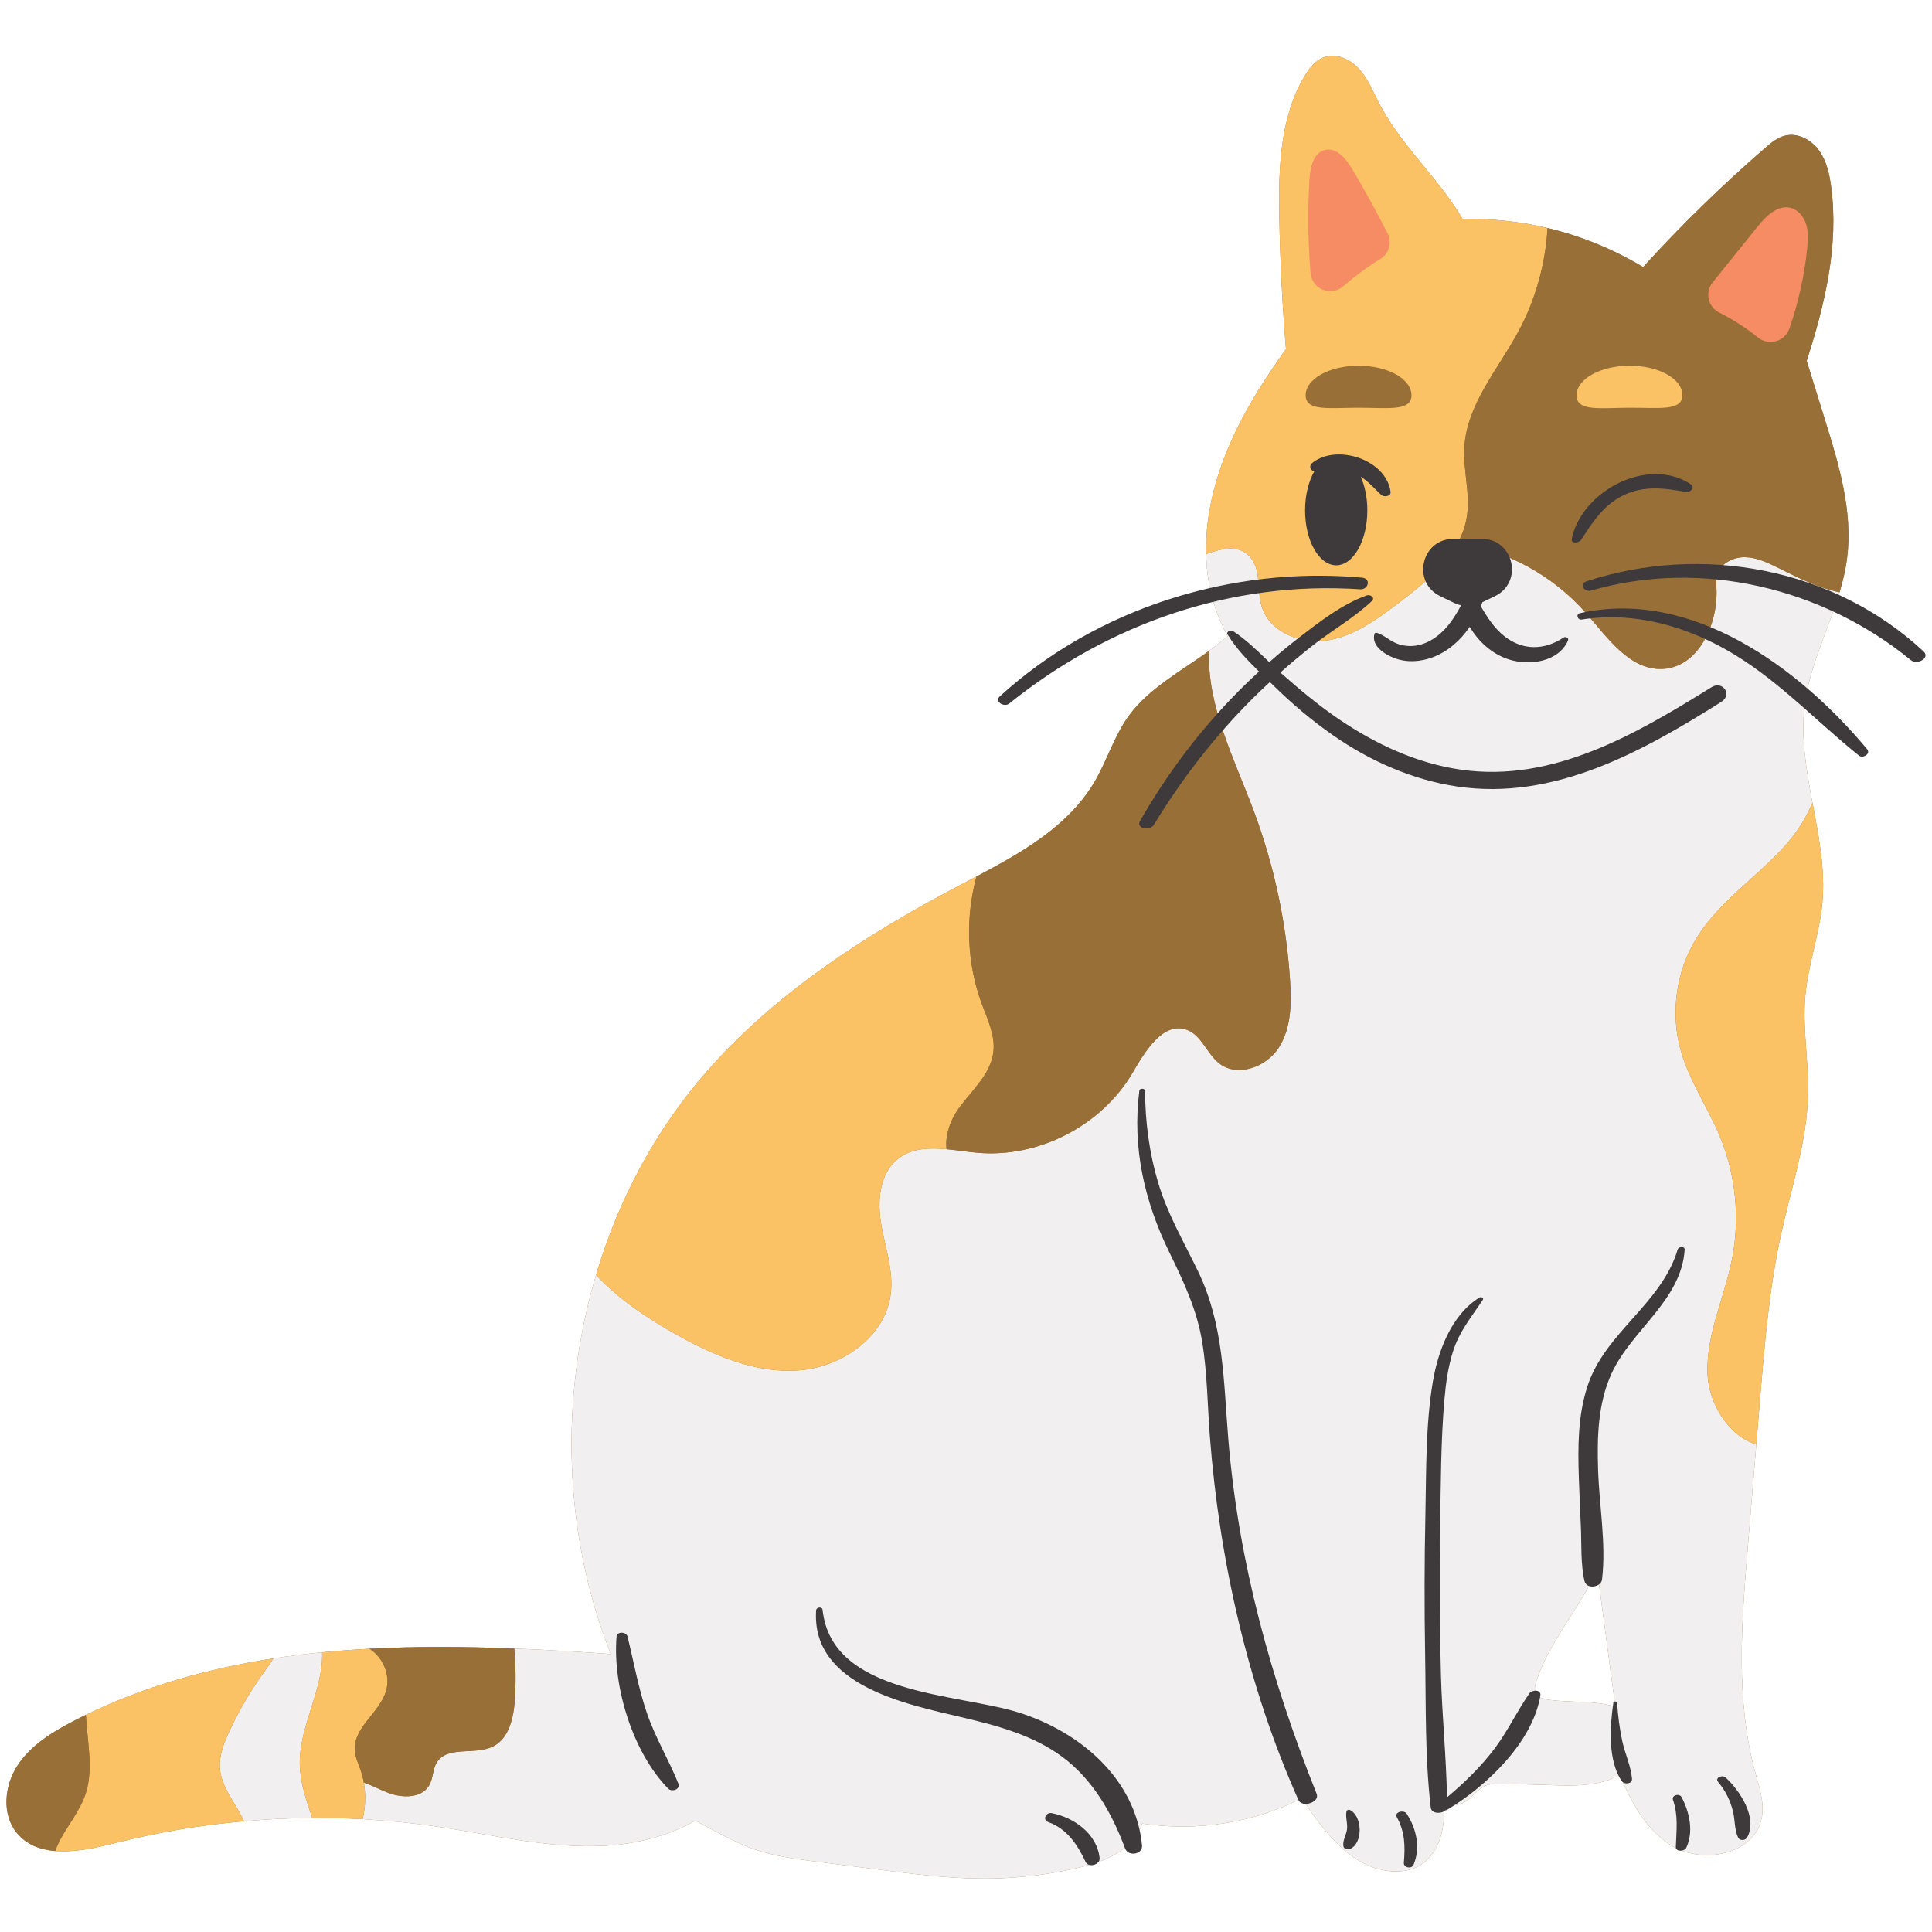 <svg xmlns="http://www.w3.org/2000/svg" xmlns:xlink="http://www.w3.org/1999/xlink" width="400" zoomAndPan="magnify" viewBox="0 0 300 300" height="400" preserveAspectRatio="xMidYMid meet" version="1.0"><defs><clipPath id="d7106b1a01"><path d="M 1.004 8.66 L 287.078 8.66 L 287.078 291.684 L 1.004 291.684 Z M 1.004 8.66 " clip-rule="nonzero"/></clipPath><clipPath id="2d6dcaf193"><path d="M 34 84 L 285.883 84 L 285.883 291.684 L 34 291.684 Z M 34 84 " clip-rule="nonzero"/></clipPath><clipPath id="784b59afd3"><path d="M 8 8.184 L 284 8.184 L 284 288 L 8 288 Z M 8 8.184 " clip-rule="nonzero"/></clipPath></defs><g clip-path="url(#d7106b1a01)"><path fill="#996f38" d="M 240.535 263.953 C 239.734 263.852 238.82 263.617 238.473 262.887 C 238.199 262.328 238.363 261.66 238.559 261.066 C 240.574 254.852 245.402 249.609 247.996 243.754 C 248.938 250.84 249.875 257.926 250.82 265.012 C 247.516 264.027 243.961 264.406 240.535 263.953 Z M 283.355 65.094 C 282.418 62.074 281.48 59.059 280.543 56.035 C 283.395 47.199 285.555 38.102 284.34 28.984 C 284.074 26.98 283.613 24.934 282.426 23.312 C 281.234 21.688 279.141 20.578 277.184 21.062 C 275.984 21.355 275.004 22.18 274.078 22.984 C 267.402 28.766 261.082 34.941 255.141 41.469 C 250.543 38.703 245.512 36.648 240.297 35.406 C 235.988 34.379 231.559 33.902 227.137 34.031 C 226.125 32.316 224.957 30.68 223.742 29.113 C 220.414 24.82 216.621 20.816 214.125 15.992 C 213.188 14.18 212.418 12.23 211.051 10.715 C 209.68 9.195 207.496 8.184 205.574 8.891 C 204.227 9.379 203.289 10.602 202.555 11.836 C 198.773 18.191 198.527 25.98 198.648 33.379 C 198.762 40.332 199.105 47.273 199.684 54.203 C 196.852 58.164 194.195 62.246 192.055 66.605 C 189.09 72.648 187.117 79.332 187.281 86.031 C 187.301 86.887 187.355 87.742 187.445 88.594 C 187.816 92.129 188.895 95.645 190.617 98.773 C 189.727 99.57 188.754 100.324 187.75 101.062 C 183.473 104.16 178.438 106.871 175.355 111.047 C 173.023 114.203 171.914 118.098 169.91 121.477 C 165.871 128.293 158.711 132.363 151.629 136.098 C 150.695 136.594 149.762 137.078 148.836 137.566 C 134.461 145.141 120.535 154.102 109.812 166.305 C 101.781 175.445 95.992 186.348 92.551 197.98 C 86.852 217.141 87.5 238.293 94.848 256.84 C 89.879 256.488 84.871 256.184 79.859 255.984 C 72.336 255.684 64.812 255.617 57.379 256.02 C 54.91 256.148 52.453 256.332 50.02 256.574 C 47.48 256.82 44.949 257.133 42.441 257.52 C 32.355 259.078 22.566 261.801 13.336 266.289 C 12.703 266.59 12.078 266.898 11.453 267.227 C 8.117 268.945 4.793 270.992 2.734 274.125 C 0.676 277.254 0.234 281.727 2.617 284.621 C 4.129 286.453 6.242 287.234 8.582 287.422 C 11.574 287.668 14.938 286.938 17.891 286.191 C 24.457 284.531 31.152 283.398 37.898 282.805 C 41.418 282.484 44.949 282.316 48.484 282.297 C 51.094 282.273 53.699 282.34 56.309 282.48 C 60.188 282.688 64.051 283.074 67.895 283.641 C 76.621 284.922 85.328 287.109 94.133 286.598 C 98.91 286.32 103.812 285.066 107.961 282.727 C 110.977 284.242 113.906 286.027 117.082 287.141 C 120.207 288.234 123.516 288.664 126.801 289.082 C 130 289.492 133.211 289.898 136.41 290.309 C 141.863 291.008 147.328 291.707 152.82 291.707 C 157.574 291.707 162.324 291.176 166.957 290.141 C 170.223 289.406 173.609 288.312 175.844 285.812 C 176.508 285.055 177.027 284.133 177.352 283.16 C 185.754 284.453 194.582 283.086 202.156 279.238 C 205.527 284.348 209.684 289.895 215.758 290.543 C 217.316 290.711 218.945 290.516 220.312 289.758 C 223.422 288.043 224.41 284 224.223 280.457 C 224.215 280.391 224.215 280.332 224.211 280.266 C 225.387 280.484 226.57 280.375 227.574 279.742 C 228.629 279.078 229.332 277.945 230.438 277.391 C 231.391 276.922 232.504 276.938 233.562 276.977 C 236.047 277.047 238.539 277.125 241.023 277.203 C 244.031 277.293 247.133 277.371 249.957 276.332 C 250.488 276.133 251.02 275.879 251.52 275.59 C 253.312 279.922 255.586 284.094 259.484 286.543 C 264.379 289.617 272.484 287.941 273.566 282.27 C 274.004 279.961 273.219 277.617 272.59 275.352 C 269.473 264.039 270.418 252.055 271.387 240.363 C 271.828 235 272.273 229.641 272.719 224.281 C 272.918 221.906 273.109 219.535 273.309 217.164 C 274.023 208.535 274.746 199.875 276.613 191.422 C 278.195 184.262 280.605 177.195 280.758 169.867 C 280.863 164.781 279.875 159.699 280.328 154.637 C 280.762 149.777 282.52 145.102 282.973 140.242 C 283.453 135.023 282.414 129.82 281.438 124.629 C 280.484 119.551 279.598 114.477 280.246 109.391 C 281.016 103.355 283.906 97.789 285.648 91.969 C 286.16 90.258 286.574 88.527 286.805 86.754 C 287.762 79.445 285.547 72.133 283.355 65.094 " fill-opacity="1" fill-rule="nonzero"/></g><g clip-path="url(#2d6dcaf193)"><path fill="#f2eff1" d="M 42.441 257.52 C 42.117 258.09 41.73 258.637 41.359 259.141 C 39.105 262.191 37.172 265.465 35.582 268.902 C 34.738 270.727 33.98 272.68 34.156 274.676 C 34.402 277.547 36.48 279.875 37.742 282.461 C 37.797 282.574 37.852 282.684 37.898 282.805 C 41.418 282.484 44.949 282.316 48.484 282.297 C 47.555 279.551 46.602 276.793 46.551 273.934 C 46.453 268.012 50.238 262.359 50.02 256.574 C 47.48 256.82 44.949 257.133 42.441 257.52 Z M 250.82 265.012 C 249.875 257.926 248.938 250.84 247.996 243.754 C 245.402 249.609 240.574 254.852 238.559 261.066 C 238.363 261.66 238.199 262.328 238.473 262.887 C 238.82 263.617 239.734 263.852 240.535 263.953 C 243.961 264.406 247.516 264.027 250.82 265.012 Z M 285.648 91.969 C 283.906 97.789 281.016 103.355 280.246 109.395 C 279.598 114.477 280.484 119.551 281.438 124.629 C 280.438 127.07 278.922 129.387 277.195 131.309 C 272.742 136.262 266.898 140.027 263.41 145.699 C 260.23 150.863 259.336 157.379 261.008 163.215 C 262.352 167.898 265.207 171.988 267.07 176.492 C 269.547 182.496 270.203 189.238 268.926 195.609 C 267.746 201.52 264.945 207.195 265.137 213.219 C 265.285 217.969 268.5 223.059 272.719 224.281 C 272.273 229.641 271.828 235 271.387 240.363 C 270.418 252.055 269.473 264.039 272.59 275.352 C 273.219 277.617 274.004 279.961 273.566 282.27 C 272.484 287.941 264.379 289.617 259.484 286.543 C 255.586 284.094 253.312 279.922 251.52 275.59 C 251.02 275.879 250.488 276.133 249.957 276.332 C 247.133 277.371 244.031 277.293 241.023 277.203 C 238.539 277.125 236.047 277.047 233.562 276.977 C 232.504 276.938 231.391 276.922 230.438 277.391 C 229.332 277.945 228.629 279.078 227.574 279.742 C 226.57 280.375 225.387 280.484 224.211 280.266 C 224.215 280.332 224.215 280.391 224.223 280.457 C 224.41 284 223.422 288.043 220.312 289.758 C 218.945 290.516 217.316 290.711 215.758 290.543 C 209.684 289.895 205.527 284.348 202.156 279.238 C 194.582 283.086 185.754 284.453 177.352 283.16 C 177.027 284.133 176.508 285.055 175.844 285.812 C 173.609 288.312 170.223 289.406 166.957 290.141 C 162.324 291.176 157.574 291.707 152.82 291.707 C 147.328 291.707 141.863 291.008 136.41 290.309 C 133.211 289.898 130 289.492 126.801 289.082 C 123.516 288.664 120.207 288.234 117.082 287.141 C 113.906 286.027 110.977 284.242 107.961 282.727 C 103.812 285.066 98.91 286.32 94.133 286.598 C 85.328 287.109 76.621 284.922 67.895 283.641 C 64.051 283.074 60.188 282.688 56.309 282.48 C 56.758 280.621 56.828 278.672 56.492 276.793 C 57.773 277.242 59.027 277.914 60.301 278.398 C 62.508 279.238 65.512 279.25 66.668 277.191 C 67.27 276.109 67.176 274.738 67.824 273.68 C 69.441 271.039 73.672 272.566 76.477 271.23 C 79.039 270.012 79.762 266.738 79.949 263.906 C 80.117 261.266 80.09 258.617 79.859 255.984 C 84.871 256.184 89.879 256.488 94.848 256.84 C 87.5 238.293 86.852 217.141 92.551 197.98 C 96.086 201.75 100.539 204.73 105.098 207.273 C 110.941 210.543 117.426 213.305 124.098 212.785 C 130.777 212.27 137.516 207.539 138.316 200.902 C 138.758 197.27 137.441 193.684 136.824 190.074 C 136.211 186.469 136.555 182.227 139.426 179.953 C 141.531 178.285 144.223 178.195 146.984 178.449 C 148.578 178.594 150.195 178.859 151.738 178.996 C 161.273 179.859 171.102 174.777 175.91 166.504 C 177.883 163.117 180.699 158.523 184.352 159.934 C 186.625 160.812 187.422 163.664 189.352 165.148 C 192.199 167.332 196.656 165.68 198.586 162.652 C 200.508 159.629 200.551 155.801 200.316 152.223 C 199.738 143.227 197.824 134.32 194.668 125.875 C 191.633 117.785 187.383 109.5 187.75 101.062 C 188.754 100.324 189.727 99.57 190.617 98.773 C 188.895 95.645 187.816 92.129 187.445 88.594 C 187.355 87.742 187.301 86.887 187.281 86.031 C 189.785 85.148 192.176 84.566 193.941 86.305 C 195.895 88.227 195.121 91.492 195.898 94.121 C 197.094 98.176 202.035 100.125 206.207 99.426 C 210.379 98.73 213.922 96.094 217.289 93.539 C 220.738 90.914 224.391 87.973 226.383 84.262 C 233.973 85.473 241.141 89.359 246.215 95.141 C 249.598 98.98 253.02 104.082 258.133 103.871 C 263.625 103.648 266.707 97.137 266.539 91.637 C 266.508 90.797 266.441 89.926 266.699 89.117 C 267.254 87.422 269.191 86.484 270.984 86.52 C 272.773 86.555 274.445 87.352 276.055 88.145 C 279.133 89.672 282.324 91.297 285.648 91.969 " fill-opacity="1" fill-rule="nonzero"/></g><g clip-path="url(#784b59afd3)"><path fill="#fac264" d="M 13.336 266.289 C 13.535 270.281 14.527 274.594 13.348 278.367 C 12.512 281.055 10.621 283.266 9.309 285.75 C 9.035 286.281 8.781 286.84 8.582 287.422 C 11.574 287.668 14.938 286.938 17.891 286.191 C 24.457 284.531 31.152 283.398 37.898 282.805 C 37.852 282.684 37.797 282.574 37.742 282.461 C 36.48 279.875 34.402 277.547 34.156 274.676 C 33.98 272.68 34.738 270.727 35.582 268.902 C 37.172 265.465 39.105 262.191 41.359 259.141 C 41.73 258.637 42.117 258.09 42.441 257.52 C 32.355 259.078 22.566 261.801 13.336 266.289 Z M 50.02 256.574 C 50.238 262.359 46.453 268.012 46.551 273.934 C 46.602 276.793 47.555 279.551 48.484 282.297 C 51.094 282.273 53.699 282.34 56.309 282.48 C 56.758 280.621 56.828 278.672 56.492 276.793 C 56.371 276.109 56.199 275.43 55.961 274.77 C 55.621 273.801 55.168 272.852 55.094 271.828 C 54.82 268.297 58.902 265.992 59.941 262.602 C 60.688 260.176 59.496 257.363 57.379 256.02 C 54.91 256.148 52.453 256.332 50.02 256.574 Z M 151.629 136.098 C 150.695 136.594 149.762 137.078 148.836 137.566 C 134.461 145.141 120.535 154.102 109.812 166.305 C 101.781 175.445 95.992 186.348 92.551 197.98 C 96.086 201.75 100.539 204.73 105.098 207.273 C 110.941 210.543 117.426 213.305 124.098 212.785 C 130.777 212.27 137.516 207.539 138.316 200.902 C 138.758 197.27 137.441 193.684 136.824 190.074 C 136.211 186.469 136.555 182.227 139.426 179.953 C 141.531 178.285 144.223 178.195 146.984 178.449 C 146.707 176.367 147.574 173.879 148.875 172.098 C 150.926 169.285 153.855 166.781 154.254 163.32 C 154.547 160.746 153.34 158.27 152.434 155.832 C 150.125 149.555 149.871 142.551 151.629 136.098 Z M 227.137 34.031 C 226.125 32.316 224.957 30.68 223.742 29.113 C 220.414 24.82 216.621 20.816 214.125 15.992 C 213.188 14.18 212.418 12.23 211.051 10.715 C 209.68 9.195 207.496 8.184 205.574 8.891 C 204.227 9.379 203.289 10.602 202.555 11.836 C 198.773 18.191 198.527 25.98 198.648 33.379 C 198.762 40.332 199.105 47.273 199.684 54.203 C 196.852 58.164 194.195 62.246 192.055 66.605 C 189.09 72.648 187.117 79.332 187.281 86.031 C 189.785 85.148 192.176 84.566 193.941 86.305 C 195.895 88.227 195.121 91.492 195.898 94.121 C 197.094 98.176 202.035 100.125 206.207 99.426 C 210.379 98.73 213.922 96.094 217.289 93.539 C 220.738 90.914 224.391 87.973 226.383 84.262 C 227.062 83.008 227.551 81.664 227.773 80.215 C 228.328 76.676 227.184 73.078 227.383 69.492 C 227.75 62.809 232.594 57.371 235.777 51.477 C 238.438 46.539 239.977 41.008 240.297 35.406 C 235.988 34.379 231.559 33.902 227.137 34.031 Z M 281.438 124.629 C 282.414 129.82 283.453 135.023 282.973 140.242 C 282.52 145.102 280.762 149.777 280.328 154.637 C 279.875 159.699 280.863 164.781 280.758 169.867 C 280.605 177.195 278.195 184.262 276.613 191.422 C 274.746 199.875 274.023 208.535 273.309 217.164 C 273.109 219.535 272.918 221.906 272.719 224.281 C 268.5 223.059 265.285 217.969 265.137 213.219 C 264.945 207.195 267.746 201.52 268.926 195.609 C 270.203 189.238 269.547 182.496 267.07 176.492 C 265.207 171.988 262.352 167.898 261.008 163.215 C 259.336 157.379 260.23 150.863 263.41 145.699 C 266.898 140.027 272.742 136.262 277.195 131.309 C 278.922 129.387 280.438 127.07 281.438 124.629 " fill-opacity="1" fill-rule="nonzero"/></g><path fill="#996f38" d="M 11.453 267.227 C 8.117 268.945 4.793 270.992 2.734 274.125 C 0.676 277.254 0.234 281.727 2.617 284.621 C 4.129 286.453 6.242 287.234 8.582 287.422 C 8.781 286.84 9.035 286.281 9.309 285.75 C 10.621 283.266 12.512 281.055 13.348 278.367 C 14.527 274.594 13.535 270.281 13.336 266.289 C 12.703 266.59 12.078 266.898 11.453 267.227 Z M 57.379 256.02 C 59.496 257.363 60.688 260.176 59.941 262.602 C 58.902 265.992 54.82 268.297 55.094 271.828 C 55.168 272.852 55.621 273.801 55.961 274.77 C 56.199 275.43 56.371 276.109 56.492 276.793 C 57.773 277.242 59.027 277.914 60.301 278.398 C 62.508 279.238 65.512 279.25 66.668 277.191 C 67.27 276.109 67.176 274.738 67.824 273.68 C 69.441 271.039 73.672 272.566 76.477 271.23 C 79.039 270.012 79.762 266.738 79.949 263.906 C 80.117 261.266 80.09 258.617 79.859 255.984 C 72.336 255.684 64.812 255.617 57.379 256.02 Z M 194.668 125.875 C 191.633 117.785 187.383 109.5 187.75 101.062 C 183.473 104.16 178.438 106.871 175.355 111.047 C 173.023 114.203 171.914 118.098 169.91 121.477 C 165.871 128.293 158.711 132.363 151.629 136.098 C 149.871 142.551 150.125 149.555 152.434 155.832 C 153.34 158.27 154.547 160.746 154.254 163.32 C 153.855 166.781 150.926 169.285 148.875 172.098 C 147.574 173.879 146.707 176.367 146.984 178.449 C 148.578 178.594 150.195 178.859 151.738 178.996 C 161.273 179.859 171.102 174.777 175.91 166.504 C 177.883 163.117 180.699 158.523 184.352 159.934 C 186.625 160.812 187.422 163.664 189.352 165.148 C 192.199 167.332 196.656 165.68 198.586 162.652 C 200.508 159.629 200.551 155.801 200.316 152.223 C 199.738 143.227 197.824 134.32 194.668 125.875 Z M 283.355 65.094 C 285.547 72.133 287.762 79.445 286.805 86.754 C 286.574 88.527 286.16 90.258 285.648 91.969 C 282.324 91.297 279.133 89.672 276.055 88.145 C 274.445 87.352 272.773 86.555 270.984 86.52 C 269.191 86.484 267.254 87.422 266.699 89.117 C 266.441 89.926 266.508 90.797 266.539 91.637 C 266.707 97.137 263.625 103.648 258.133 103.871 C 253.02 104.082 249.598 98.98 246.215 95.141 C 241.141 89.359 233.973 85.473 226.383 84.262 C 227.062 83.008 227.551 81.664 227.773 80.215 C 228.328 76.676 227.184 73.078 227.383 69.492 C 227.75 62.809 232.594 57.371 235.777 51.477 C 238.438 46.539 239.977 41.008 240.297 35.406 C 245.512 36.648 250.543 38.703 255.141 41.469 C 261.082 34.941 267.402 28.766 274.078 22.984 C 275.004 22.18 275.984 21.355 277.184 21.062 C 279.141 20.578 281.234 21.688 282.426 23.312 C 283.613 24.934 284.074 26.98 284.336 28.984 C 285.555 38.102 283.395 47.199 280.543 56.035 C 281.48 59.059 282.418 62.074 283.355 65.094 " fill-opacity="1" fill-rule="nonzero"/><path fill="#f68c64" d="M 277.855 51.027 C 279.25 47.004 280.18 42.828 280.617 38.594 C 280.746 37.355 280.832 36.078 280.48 34.887 C 280.125 33.691 279.25 32.578 278.043 32.273 C 276.016 31.77 274.211 33.57 272.906 35.203 C 270.582 38.094 268.258 40.977 265.934 43.863 C 264.707 45.387 265.203 47.645 266.949 48.527 C 269.09 49.605 271.117 50.914 272.988 52.414 C 274.668 53.754 277.152 53.059 277.855 51.027 Z M 214.359 40.199 C 212.32 41.449 210.391 42.879 208.59 44.445 C 206.676 46.117 203.703 44.902 203.496 42.371 C 203.102 37.535 203.047 32.668 203.336 27.82 C 203.453 25.98 203.957 23.715 205.75 23.285 C 207.555 22.852 209.035 24.672 209.98 26.266 C 211.906 29.52 213.734 32.832 215.449 36.199 C 216.172 37.613 215.715 39.363 214.359 40.199 " fill-opacity="1" fill-rule="nonzero"/><path fill="#fac264" d="M 261.238 61.344 C 261.246 63.875 257.566 63.297 253.031 63.316 C 248.492 63.332 244.816 63.938 244.809 61.406 C 244.797 58.871 248.469 56.805 253.004 56.789 C 257.543 56.773 261.227 58.809 261.238 61.344 " fill-opacity="1" fill-rule="nonzero"/><path fill="#996f38" d="M 219.172 61.375 C 219.172 63.91 215.492 63.316 210.957 63.316 C 206.418 63.316 202.742 63.91 202.742 61.375 C 202.742 58.844 206.418 56.789 210.957 56.789 C 215.492 56.789 219.172 58.844 219.172 61.375 " fill-opacity="1" fill-rule="nonzero"/><path fill="#3e393a" d="M 267.266 109 C 269.094 107.848 267.473 105.645 265.777 106.699 C 254.098 113.949 241.168 121.574 226.852 119.516 C 219.914 118.516 213.48 115.488 207.738 111.562 C 204.641 109.441 201.77 107.039 198.957 104.555 C 198.91 104.516 198.863 104.469 198.816 104.426 C 200.473 102.957 202.172 101.535 203.91 100.172 C 206.867 97.855 210.32 95.898 213.035 93.316 C 213.578 92.805 212.77 92.262 212.254 92.445 C 208.352 93.828 204.723 96.684 201.469 99.191 C 199.969 100.352 198.512 101.566 197.09 102.82 C 195.309 101.113 193.535 99.348 191.496 98.016 C 191.203 97.824 190.328 98.035 190.617 98.512 C 191.887 100.617 193.68 102.496 195.496 104.27 C 194.426 105.258 193.371 106.266 192.344 107.301 C 186.363 113.336 181.234 120.102 177.027 127.48 C 176.34 128.688 178.574 129.059 179.172 128.074 C 183.5 120.953 188.625 114.32 194.535 108.438 C 195.398 107.578 196.285 106.738 197.184 105.906 C 197.406 106.121 197.629 106.34 197.848 106.551 C 200.68 109.328 203.73 111.902 206.988 114.168 C 212.711 118.16 219.344 121.105 226.273 122.129 C 241.328 124.355 254.988 116.73 267.266 109 Z M 245.348 95.211 C 244.645 95.367 244.938 96.301 245.609 96.199 C 254.012 94.891 262.352 97.352 269.5 101.746 C 276.598 106.109 282.219 112.164 288.676 117.336 C 289.281 117.816 290.527 117.051 289.926 116.328 C 279.395 103.699 262.688 91.336 245.348 95.211 Z M 298.684 101.148 C 284.793 88.191 264.262 84.395 246.355 90.266 C 245.121 90.672 246.004 92.008 247.086 91.695 C 264.219 86.746 283.055 91.305 296.746 102.523 C 297.684 103.293 299.789 102.18 298.684 101.148 Z M 156.695 109.258 C 172.188 96.805 191.242 90.168 211.184 91.504 C 212.496 91.59 212.953 89.832 211.496 89.699 C 191.316 87.859 170.25 94.418 155.234 108.145 C 154.352 108.953 155.949 109.859 156.695 109.258 Z M 209.609 281.051 C 209.441 280.969 209.125 281.047 209.082 281.254 C 208.898 282.129 209.273 283.109 209.168 284.027 C 209.066 284.961 208.379 285.887 208.637 286.793 C 208.738 287.145 209.34 287.23 209.621 287.113 C 211.676 286.242 211.59 282.008 209.609 281.051 Z M 259.781 279.492 C 260.633 281.984 260.301 284.258 260.219 286.809 C 260.195 287.578 261.566 287.5 261.824 286.957 C 263.023 284.449 262.359 281.414 261.113 279.055 C 260.777 278.422 259.52 278.734 259.781 279.492 Z M 267.949 276.008 C 267.449 275.551 266.23 276.027 266.789 276.703 C 267.93 278.066 268.688 279.586 269.105 281.312 C 269.426 282.637 269.309 284.113 269.898 285.348 C 270.148 285.859 271.023 285.812 271.289 285.34 C 272.992 282.285 270.152 278.031 267.949 276.008 Z M 251.105 264.438 C 251.09 264.16 250.562 264.125 250.52 264.395 C 249.98 268.09 249.637 273.309 251.809 276.555 C 252.199 277.141 253.492 277.055 253.414 276.184 C 253.242 274.207 252.324 272.312 251.902 270.359 C 251.488 268.41 251.23 266.422 251.105 264.438 Z M 216.902 282.18 C 218.168 284.445 218.207 286.719 217.988 289.246 C 217.922 290.02 219.207 290.262 219.496 289.566 C 220.605 286.922 219.957 284.004 218.438 281.645 C 218 280.965 216.445 281.363 216.902 282.18 Z M 163.301 281.539 C 162.422 281.367 161.805 282.586 162.781 282.938 C 165.707 283.992 167.301 286.43 168.57 289.113 C 169.023 290.074 170.863 289.57 170.746 288.508 C 170.34 284.738 166.781 282.223 163.301 281.539 Z M 245.492 83.852 C 247.18 81.285 248.73 78.781 251.488 77.219 C 254.777 75.352 258.168 75.719 261.715 76.387 C 262.441 76.527 263.328 75.715 262.5 75.168 C 255.844 70.816 245.629 76.234 244.066 83.641 C 243.887 84.48 245.188 84.316 245.492 83.852 Z M 213.43 98.422 C 212.895 100.238 214.957 101.586 216.469 102.168 C 218.418 102.918 220.535 102.785 222.473 102.059 C 224.879 101.148 226.789 99.43 228.219 97.332 C 229.59 99.668 231.727 101.574 234.277 102.391 C 237.457 103.41 241.953 102.832 243.473 99.48 C 243.66 99.07 243.121 98.773 242.781 99 C 239.816 100.988 236.434 101.043 233.582 98.777 C 231.984 97.504 230.949 95.84 229.934 94.148 C 230.02 93.938 230.105 93.727 230.184 93.512 L 232.121 92.578 C 236.605 90.41 235.062 83.668 230.078 83.668 L 225.688 83.668 C 220.707 83.668 219.16 90.41 223.645 92.578 L 225.84 93.637 C 226.176 93.801 226.52 93.918 226.875 93.996 C 225.914 95.781 224.832 97.484 223.219 98.73 C 221.418 100.129 219.336 100.723 217.141 100.016 C 215.895 99.617 215.055 98.664 213.828 98.273 C 213.688 98.23 213.48 98.25 213.43 98.422 Z M 207.484 87.777 C 210.156 87.777 212.32 83.961 212.32 79.254 C 212.32 77.285 211.938 75.477 211.305 74.035 C 212.527 74.781 213.398 75.84 214.461 76.836 C 214.887 77.234 216.039 77.102 215.926 76.336 C 215.203 71.344 207.641 68.895 203.836 71.828 C 203.16 72.348 203.465 73.012 204.074 73.211 C 203.195 74.758 202.652 76.891 202.652 79.254 C 202.652 83.961 204.816 87.777 207.484 87.777 Z M 158.188 265.922 C 148.555 262.902 129.145 263.246 127.73 249.98 C 127.672 249.438 126.762 249.535 126.727 250.051 C 125.949 261.785 140.895 264.66 149.469 266.688 C 154.871 267.965 160.375 269.422 164.914 272.777 C 169.703 276.312 172.664 281.543 174.707 287.035 C 175.191 288.332 177.48 287.98 177.332 286.527 C 176.301 276.148 167.648 268.887 158.188 265.922 Z M 237.477 262.957 C 235.555 265.723 234.133 268.781 232.102 271.488 C 229.953 274.344 227.414 276.801 224.688 279.094 C 224.574 272.719 223.91 266.336 223.742 259.961 C 223.543 252.32 223.504 244.672 223.625 237.027 C 223.73 230.449 223.723 223.785 224.297 217.227 C 224.512 214.742 224.871 212.223 225.625 209.836 C 226.613 206.711 228.492 204.508 230.254 201.832 C 230.449 201.531 229.973 201.328 229.75 201.469 C 225.387 204.145 223.289 209.777 222.484 214.594 C 221.359 221.324 221.48 228.367 221.336 235.172 C 221.18 242.414 221.168 249.656 221.293 256.895 C 221.434 264.77 221.25 272.871 222.168 280.695 C 222.281 281.652 223.801 281.699 224.434 281.105 C 224.547 281.09 224.652 281.059 224.738 281.008 C 230.773 277.383 237.977 270.582 239.184 263.297 C 239.352 262.301 237.887 262.363 237.477 262.957 Z M 250.234 213.293 C 253.344 206.48 261.062 201.988 261.598 194.035 C 261.637 193.488 260.645 193.559 260.512 194.004 C 257.996 202.504 249.152 206.914 246.461 215.367 C 245.027 219.859 245 224.625 245.156 229.293 C 245.242 231.895 245.367 234.496 245.477 237.094 C 245.594 239.863 245.426 242.801 246.039 245.512 C 246.328 246.812 248.605 246.512 248.758 245.27 C 249.43 239.785 248.332 233.832 248.152 228.301 C 247.988 223.246 248.098 217.977 250.234 213.293 Z M 190.734 223.508 C 189.98 214.453 190.059 205.742 186.02 197.387 C 183.816 192.82 181.289 188.523 179.832 183.629 C 178.453 179 177.832 174.215 177.801 169.387 C 177.793 168.965 176.969 168.945 176.918 169.348 C 175.785 178.176 177.691 186.496 181.562 194.434 C 183.797 199.012 185.875 203.402 186.695 208.484 C 187.465 213.277 187.492 218.164 187.863 223 C 189.336 242.211 193.75 261.863 201.621 279.508 C 202.176 280.746 204.977 279.879 204.449 278.559 C 197.352 260.746 192.332 242.684 190.734 223.508 Z M 105.34 276.965 C 105.695 277.859 104.309 278.309 103.754 277.738 C 98.246 272.109 95.105 261.871 95.738 254.129 C 95.809 253.289 97.254 253.367 97.434 254.102 C 98.418 258.066 99.113 262.082 100.434 265.961 C 101.742 269.805 103.836 273.223 105.34 276.965 " fill-opacity="1" fill-rule="nonzero"/></svg>